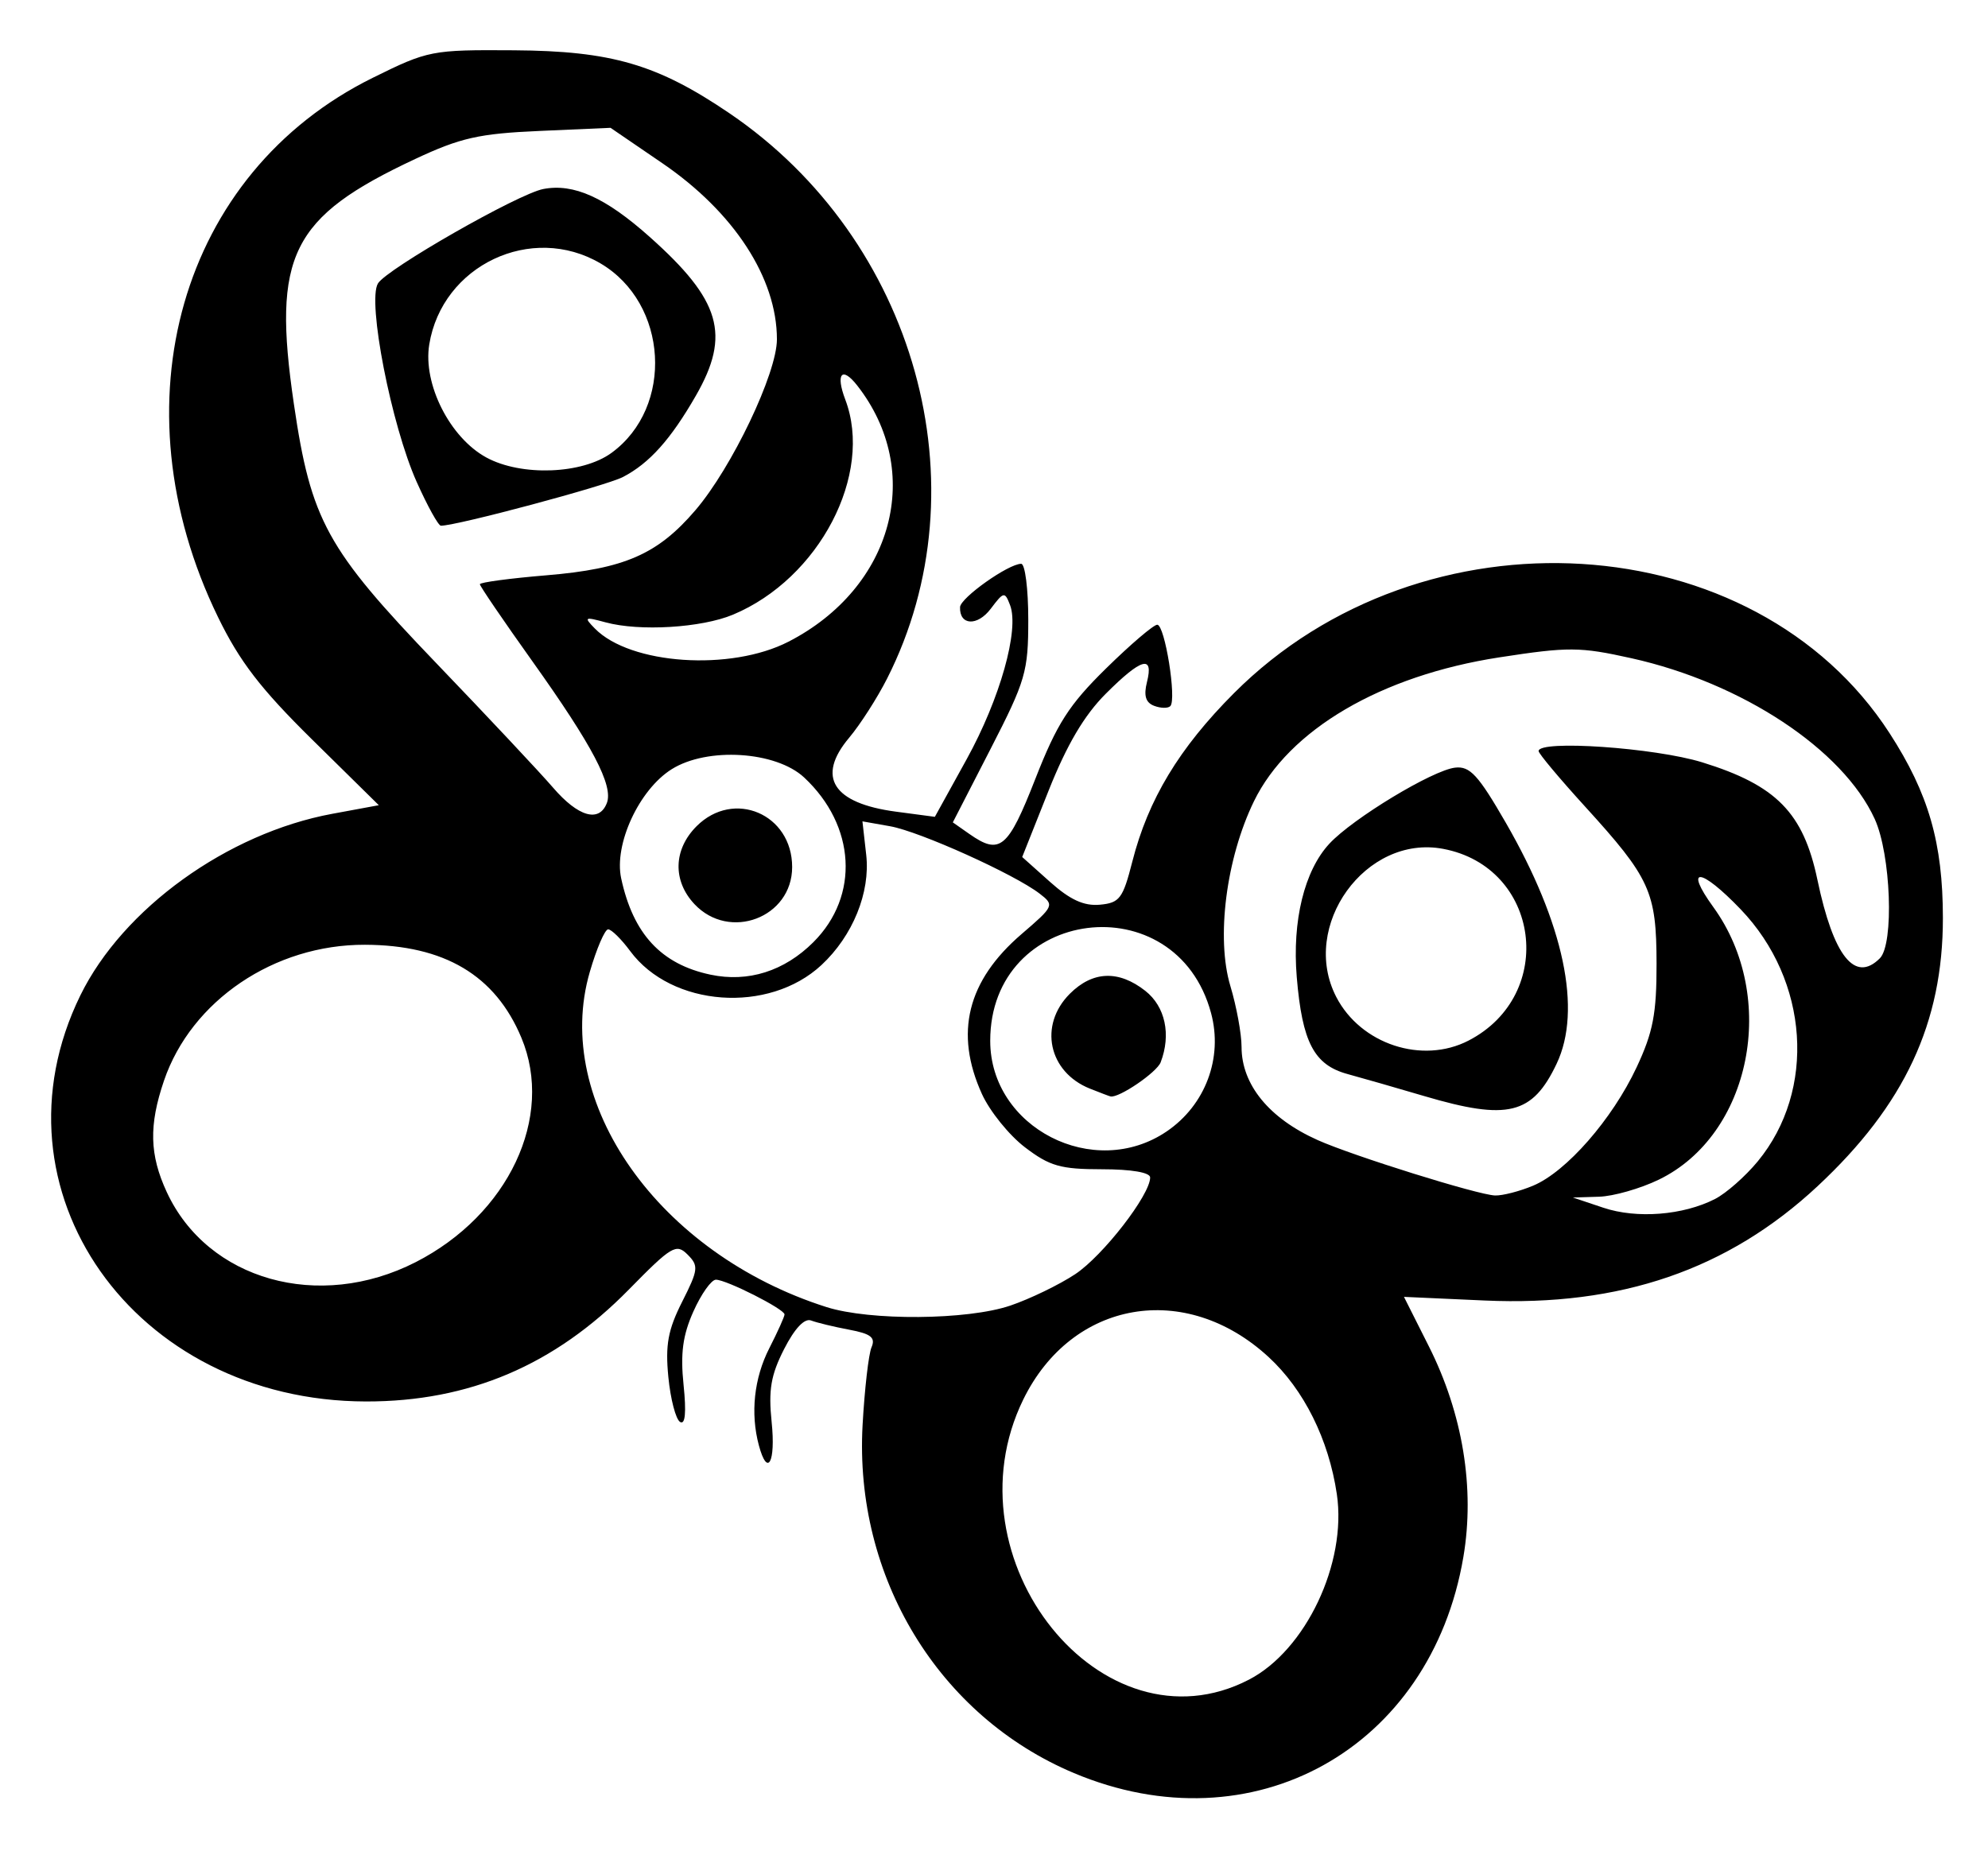 <?xml version="1.0" encoding="UTF-8" standalone="no"?>
<!-- Created with Inkscape (http://www.inkscape.org/) -->

<svg
   xmlns:dc="http://purl.org/dc/elements/1.1/"
   xmlns:cc="http://creativecommons.org/ns#"
   xmlns:rdf="http://www.w3.org/1999/02/22-rdf-syntax-ns#"
   xmlns:svg="http://www.w3.org/2000/svg"
   xmlns="http://www.w3.org/2000/svg"
   xmlns:sodipodi="http://sodipodi.sourceforge.net/DTD/sodipodi-0.dtd"
   xmlns:inkscape="http://www.inkscape.org/namespaces/inkscape"
   id="svg2985"
   version="1.1"
   inkscape:version="0.48.5 r10040"
   width="261"
   height="243"
   sodipodi:docname="camelia-logo.png">
  <defs
     id="defs2989" />
  <sodipodi:namedview
     pagecolor="#ffffff"
     bordercolor="#666666"
     borderopacity="1"
     objecttolerance="10"
     gridtolerance="10"
     guidetolerance="10"
     inkscape:pageopacity="0"
     inkscape:pageshadow="2"
     inkscape:window-width="696"
     inkscape:window-height="822"
     id="namedview2987"
     showgrid="false"
     inkscape:zoom="0.97119342"
     inkscape:cx="130.5"
     inkscape:cy="95.162344"
     inkscape:window-x="0"
     inkscape:window-y="0"
     inkscape:window-maximized="0"
     inkscape:current-layer="svg2985" />
  <path
     style="fill:#000000"
     d="m 141,232.813 c -17.77,-7.47 -28.859,-25.723 -27.754,-45.685 0.262,-4.729 0.791,-9.331 1.175,-10.226 0.549,-1.279 -0.077,-1.773 -2.932,-2.309 -1.997,-0.375 -4.246,-0.917 -4.997,-1.206 -0.87,-0.334 -2.159,1.029 -3.549,3.754 -1.737,3.406 -2.071,5.36 -1.635,9.583 0.548,5.308 -0.542,7.293 -1.678,3.055 -1.129,-4.213 -0.634,-8.822 1.37,-12.75 1.1,-2.156 2,-4.154 2,-4.44 0,-0.697 -7.632,-4.56 -9.009,-4.56 -0.599,0 -1.927,1.872 -2.951,4.16 -1.404,3.135 -1.723,5.513 -1.295,9.655 0.375,3.637 0.22,5.281 -0.46,4.861 -0.565,-0.349 -1.257,-3.006 -1.539,-5.905 -0.41,-4.216 -0.048,-6.191 1.81,-9.867 2.136,-4.229 2.193,-4.726 0.709,-6.209 -1.484,-1.484 -2.1,-1.116 -7.702,4.597 -9.743,9.935 -20.987,14.722 -34.523,14.697 -30.491,-0.055 -49.992,-27.789 -37.491,-53.319 5.581,-11.398 19.313,-21.298 33.068,-23.842 l 6.117,-1.131 -8.73,-8.598 c -6.777,-6.675 -9.546,-10.276 -12.38,-16.098 -13.639,-28.024 -4.944,-58.331 20.315,-70.815 7.278,-3.597 7.722,-3.684 18.509,-3.613 12.833,0.084 18.856,1.843 28.328,8.275 24.455,16.607 33.481,48.979 20.691,74.217 -1.296,2.558 -3.539,6.056 -4.985,7.774 -4.338,5.155 -2.148,8.606 6.161,9.708 l 5.093,0.676 4.174,-7.561 c 4.384,-7.942 6.937,-17.01 5.699,-20.238 -0.694,-1.809 -0.829,-1.784 -2.534,0.476 -1.756,2.328 -4.119,2.205 -4.033,-0.209 0.043,-1.219 6.35,-5.691 8.027,-5.691 0.512,0 0.931,3.301 0.931,7.335 0,6.828 -0.342,8.001 -4.953,16.976 l -4.953,9.641 2.176,1.524 c 4.014,2.812 5.069,1.931 8.654,-7.23 2.842,-7.263 4.416,-9.722 9.275,-14.496 3.219,-3.163 6.249,-5.75 6.733,-5.75 0.999,0 2.575,9.827 1.714,10.688 -0.308,0.308 -1.265,0.289 -2.127,-0.042 -1.112,-0.427 -1.384,-1.335 -0.935,-3.124 0.905,-3.605 -0.732,-3.139 -5.41,1.54 -2.834,2.834 -5.106,6.688 -7.517,12.75 l -3.455,8.688 3.649,3.263 c 2.633,2.355 4.454,3.19 6.541,3 2.601,-0.237 3.031,-0.807 4.267,-5.659 2.079,-8.161 6.149,-14.907 13.341,-22.113 24.793,-24.841 68.352,-22.176 86.089,5.267 5.116,7.916 6.981,14.385 6.989,24.241 0.01,13.772 -5.023,24.553 -16.436,35.207 -11.752,10.971 -25.895,15.831 -43.73,15.026 l -10.589,-0.478 3.27,6.499 c 4.455,8.854 6.058,18.638 4.531,27.649 C 187.849,229.661 164.43,242.662 141,232.813 z m 22.957,-12.261 c 7.469,-3.863 12.894,-15.306 11.553,-24.369 -1.063,-7.18 -4.32,-13.724 -8.957,-17.998 -10.918,-10.064 -25.819,-7.485 -32.209,5.574 -10.284,21.02 10.405,46.726 29.613,36.793 z m -31.324,-49.119 c 2.586,-0.878 6.422,-2.735 8.524,-4.126 3.642,-2.41 9.844,-10.411 9.844,-12.7 0,-0.658 -2.469,-1.079 -6.328,-1.079 -5.434,0 -6.862,-0.408 -10.109,-2.884 -2.08,-1.586 -4.622,-4.736 -5.65,-7 -3.634,-8.002 -1.931,-14.87 5.207,-20.998 4.269,-3.664 4.329,-3.799 2.38,-5.302 -3.322,-2.56 -15.756,-8.166 -19.637,-8.853 l -3.637,-0.644 0.498,4.414 c 0.554,4.918 -1.768,10.629 -5.876,14.45 -6.932,6.447 -19.684,5.515 -25.119,-1.837 -1.157,-1.565 -2.457,-2.846 -2.888,-2.846 -0.431,0 -1.516,2.518 -2.411,5.597 -4.976,17.118 9.065,37.001 31.071,43.998 5.726,1.82 18.506,1.719 24.132,-0.191 z m -78.07,-5.702 c 12.202,-6.234 18.243,-19.051 13.89,-29.47 -3.428,-8.204 -10.108,-12.175 -20.543,-12.21 -11.897,-0.04 -22.8,7.337 -26.382,17.85 -1.997,5.862 -1.9,9.729 0.368,14.628 5.355,11.566 19.977,15.684 32.667,9.201 z M 225.16,157.432 c 1.463,-0.748 3.987,-2.971 5.609,-4.938 7.703,-9.345 6.732,-23.733 -2.234,-33.09 -5.278,-5.508 -7.503,-5.695 -3.596,-0.301 8.581,11.845 4.962,29.923 -7.164,35.793 -2.423,1.173 -5.951,2.18 -7.84,2.238 l -3.434,0.105 4,1.341 c 4.389,1.471 10.473,0.995 14.66,-1.148 z m -23.878,-1.75 c 4.362,-1.826 10.387,-8.716 13.582,-15.533 2.164,-4.616 2.632,-7.049 2.621,-13.62 -0.015,-9.446 -0.827,-11.226 -9.419,-20.662 C 204.73,102.204 202,98.941 202,98.618 c 0,-1.496 15.249,-0.446 21.483,1.479 9.727,3.005 13.277,6.624 15.12,15.416 2.106,10.045 4.923,13.591 8.197,10.317 1.888,-1.888 1.454,-13.65 -0.675,-18.3 -4.179,-9.128 -17.412,-17.87 -31.94,-21.102 -6.763,-1.505 -8.261,-1.514 -17.35,-0.113 -15.527,2.394 -27.636,9.499 -32.208,18.897 -3.653,7.509 -4.986,17.971 -3.093,24.264 0.806,2.679 1.466,6.275 1.466,7.99 0,4.951 3.622,9.383 9.997,12.233 4.662,2.084 21.04,7.2 23.285,7.272 0.98,0.032 3.23,-0.548 5,-1.289 z M 187,143.923 c -3.575,-1.056 -8.113,-2.36 -10.085,-2.897 -4.396,-1.199 -5.952,-4.169 -6.666,-12.727 -0.616,-7.388 0.993,-13.972 4.28,-17.517 3.076,-3.318 13.552,-9.654 16.515,-9.989 1.943,-0.22 3.039,0.973 6.651,7.237 7.637,13.245 10.027,24.57 6.675,31.633 -3.18,6.702 -6.414,7.495 -17.37,4.26 z m 5.802,-7.291 c 11.629,-6.014 9.399,-22.786 -3.348,-25.177 -10.162,-1.906 -18.837,10.132 -14.017,19.453 3.208,6.204 11.287,8.867 17.365,5.724 z m -39.627,11.925 c 5.083,-3.454 7.407,-9.654 5.823,-15.536 -4.59,-17.046 -29.011,-13.964 -28.994,3.66 0.011,11.397 13.615,18.369 23.171,11.876 z m -10.084,-5.617 c -5.45,-2.179 -6.753,-8.338 -2.636,-12.455 3,-3 6.415,-3.131 9.911,-0.382 2.62,2.061 3.41,5.743 2.014,9.383 -0.508,1.325 -5.483,4.713 -6.579,4.481 -0.165,-0.035 -1.384,-0.497 -2.709,-1.027 z M 106.803,123.693 c 6.065,-6.065 5.544,-15.28 -1.222,-21.601 -3.708,-3.464 -12.717,-4.029 -17.399,-1.091 -4.276,2.683 -7.594,9.853 -6.63,14.328 1.573,7.305 5.254,11.276 11.723,12.647 4.947,1.048 9.704,-0.458 13.528,-4.282 z m -15.629,-4.978 c -2.884,-3.07 -2.772,-7.179 0.28,-10.231 C 96.331,103.608 104,106.884 104,113.844 c 0,6.639 -8.229,9.764 -12.826,4.871 z M 79.673,105.439 C 80.549,103.156 77.79,97.903 69.905,86.843 66.107,81.516 63,76.956 63,76.711 c 0,-0.245 3.938,-0.772 8.75,-1.173 10.238,-0.851 14.593,-2.755 19.551,-8.548 C 96.094,61.391 102,49.009 102,44.559 c 0,-8.043 -5.627,-16.695 -15.04,-23.127 l -6.803,-4.648 -9.329,0.41 c -7.938,0.348 -10.369,0.896 -16.303,3.675 -16.324,7.644 -18.806,12.65 -15.944,32.161 2.246,15.312 4.302,19.057 18.676,34.025 6.733,7.012 13.641,14.374 15.351,16.362 3.306,3.843 6.063,4.632 7.065,2.022 z M 54.705,63.28 c -3.335,-7.468 -6.509,-23.731 -5.086,-26.062 1.174,-1.922 18.417,-11.771 21.711,-12.4 3.996,-0.764 8.153,1.108 13.963,6.286 9.34,8.325 10.659,12.852 6.072,20.839 -3.308,5.759 -6.108,8.884 -9.577,10.689 -2.229,1.16 -21.78,6.393 -23.901,6.397 -0.337,7.2e-4 -1.769,-2.586 -3.181,-5.749 z m 25.582,-3.817 c 8.231,-6.009 7.438,-19.644 -1.447,-24.875 -9.048,-5.327 -20.796,0.238 -22.486,10.651 -0.844,5.199 2.71,12.227 7.5,14.833 4.588,2.496 12.586,2.199 16.433,-0.609 z m 23.243,24.788 c 13.769,-7.092 17.851,-22.353 9.001,-33.647 -1.996,-2.547 -2.847,-1.535 -1.559,1.853 3.734,9.822 -3.414,23.518 -14.747,28.253 -4.143,1.731 -12.261,2.219 -16.725,1.005 -2.767,-0.752 -2.875,-0.689 -1.397,0.817 4.651,4.739 17.834,5.63 25.426,1.719 z"
     id="path2997"
     inkscape:connector-curvature="0" />
</svg>
